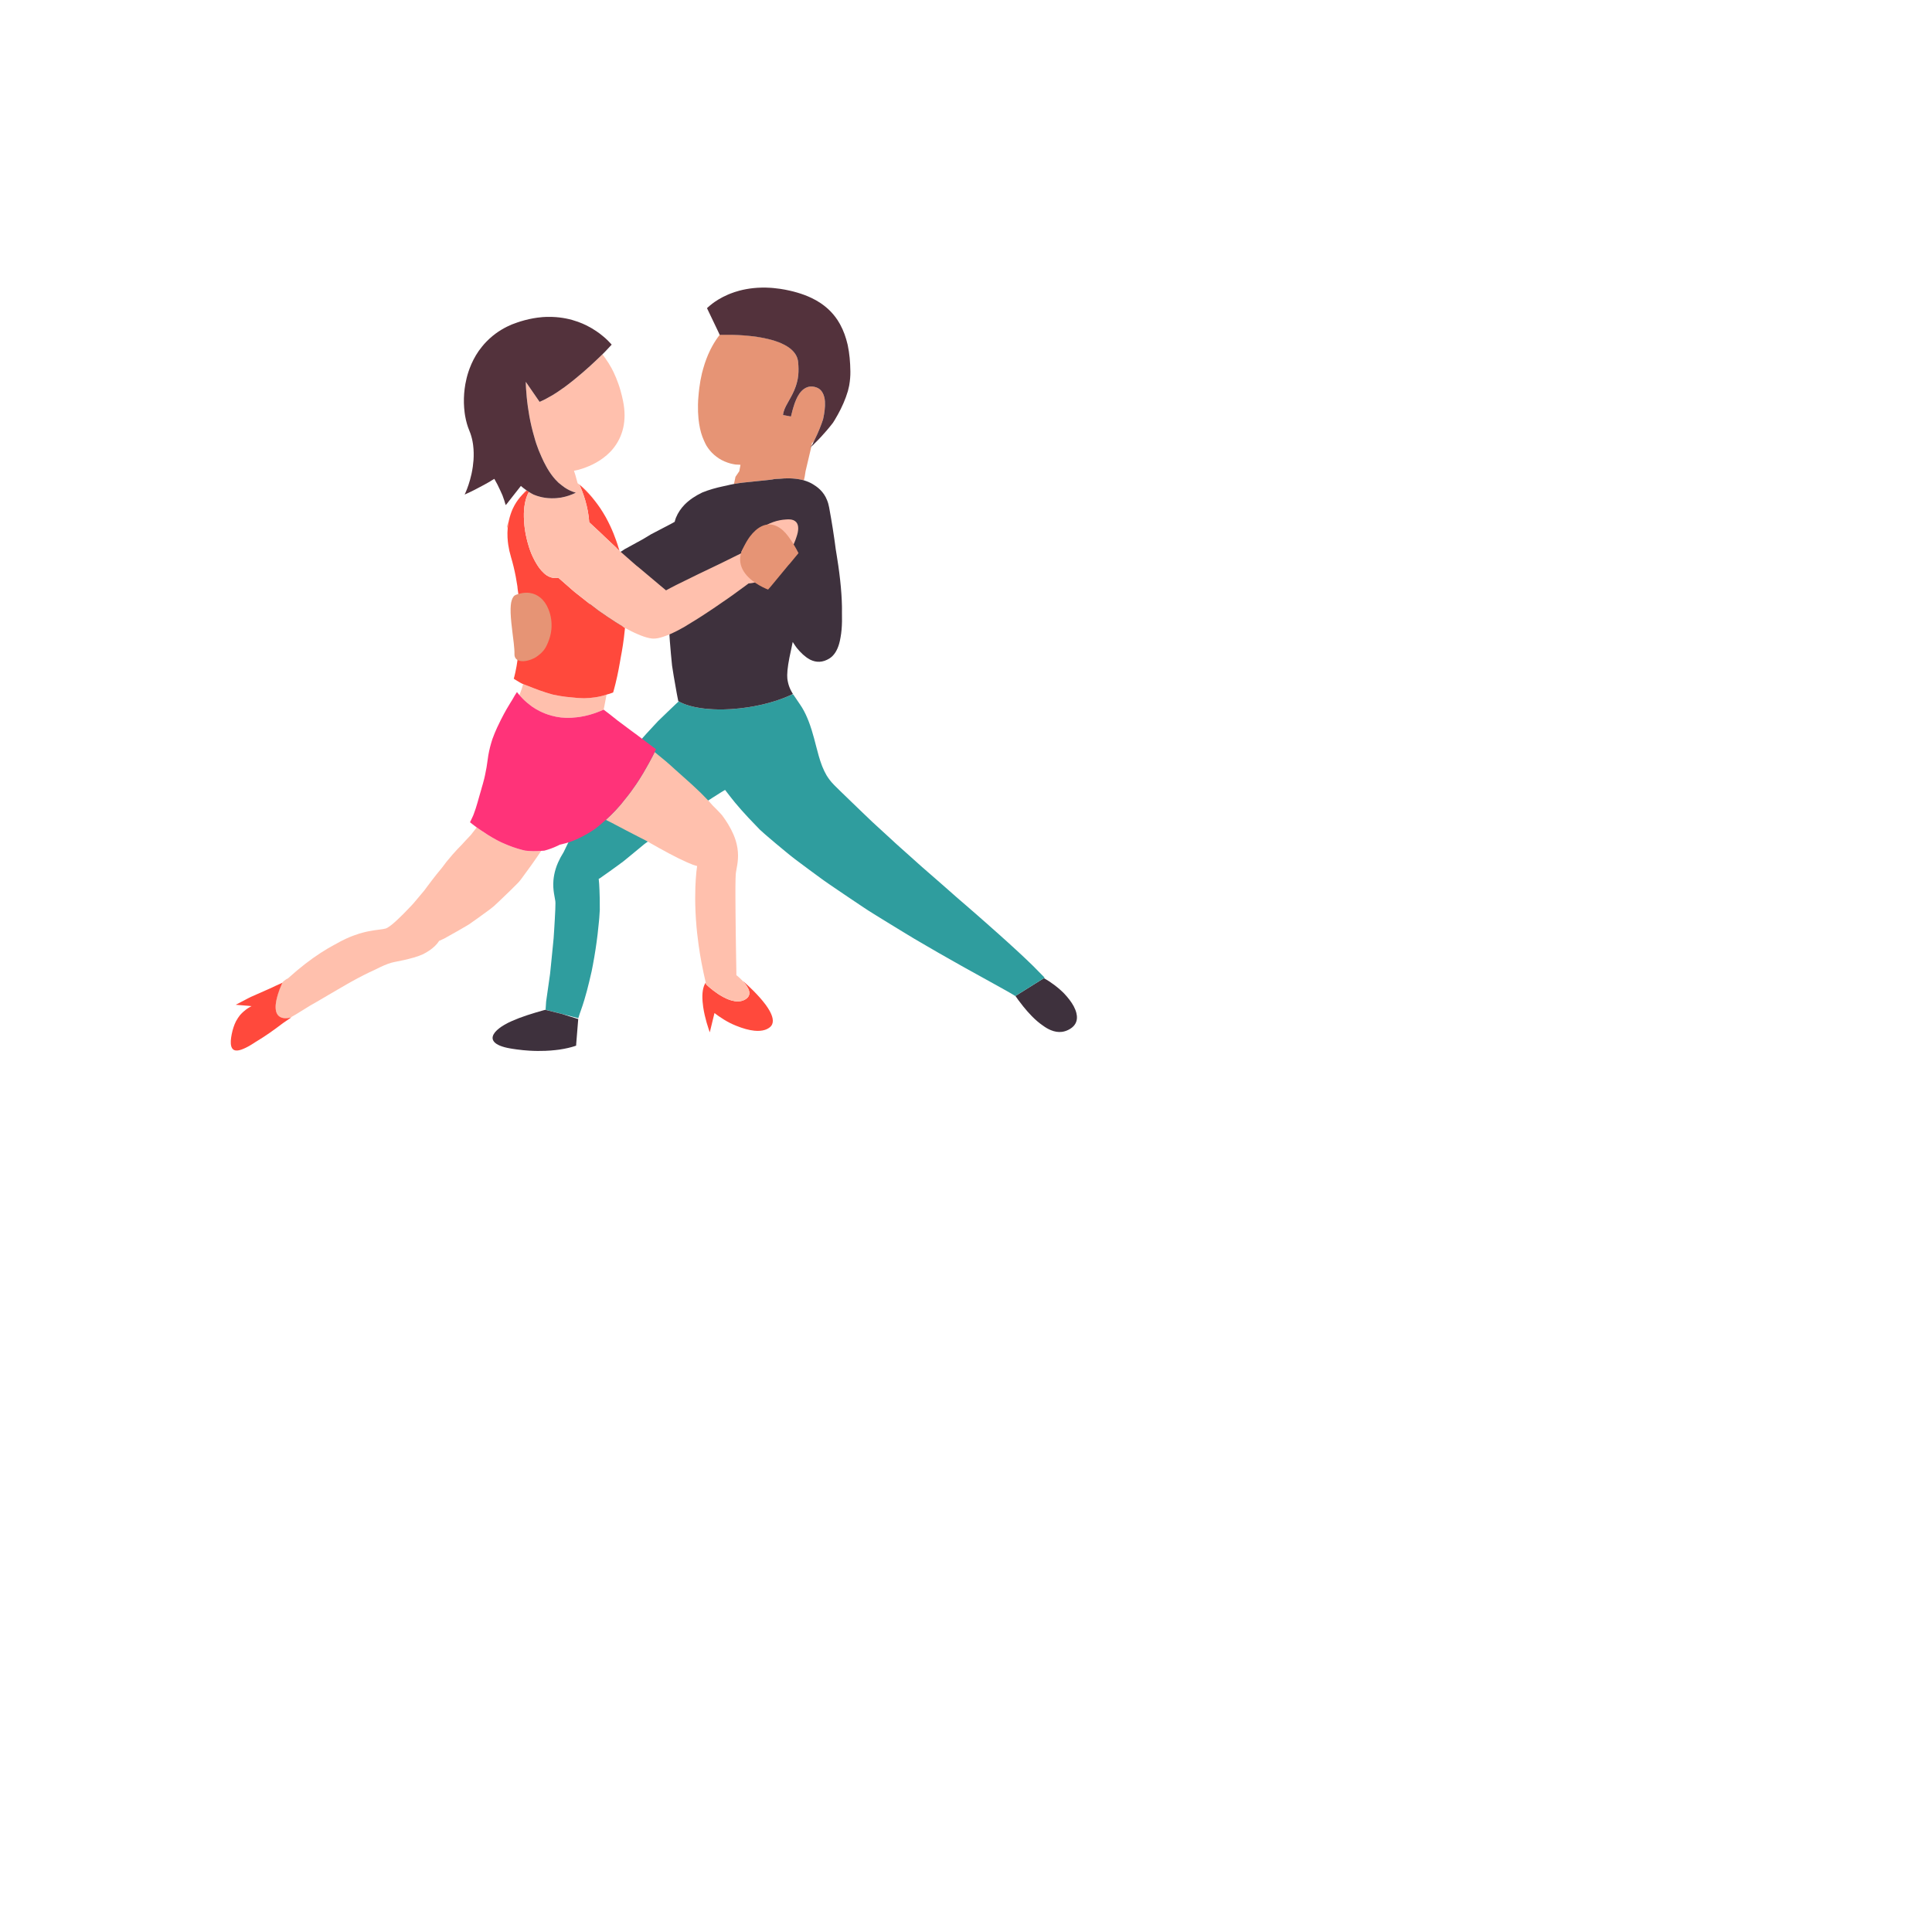 <?xml version="1.0" ?>
<svg xmlns="http://www.w3.org/2000/svg" version="1.1" width="384" height="384">
  <defs/>
  <g>
    <path d="M 207.49 194.418 L 205.901 195.411 L 205.504 195.659 L 204.664 196.184 L 203.89 196.668 L 201.824 197.959 C 202.015 198.233 202.212 198.509 202.415 198.786 C 202.721 199.201 203.04 199.618 203.37 200.028 C 203.919 200.711 204.498 201.375 205.099 201.985 C 205.788 202.683 206.506 203.31 207.242 203.812 C 207.767 204.2 208.302 204.519 208.843 204.744 C 209.584 205.053 210.337 205.188 211.089 205.088 C 211.627 205.015 212.166 204.823 212.701 204.493 C 213.208 204.181 213.556 203.81 213.772 203.397 C 214.093 202.784 214.122 202.078 213.935 201.33 C 213.826 200.896 213.645 200.448 213.406 199.995 C 212.946 199.146 212.279 198.283 211.509 197.471 C 211.459 197.418 211.409 197.366 211.358 197.313 C 211.004 196.968 210.631 196.633 210.248 196.314 C 210.017 196.125 209.784 195.941 209.548 195.764 C 208.861 195.247 208.159 194.789 207.49 194.418" stroke-width="2.0" fill="rgb(62, 49, 61)" opacity="1.0"/>
    <path d="M 153.841 95.234 C 154.045 95.2 154.458 95.183 154.918 95.168 C 155.571 95.095 156.181 95.065 156.78 95.073 C 157.646 95.085 158.475 95.174 159.256 95.341 C 159.432 95.38 159.606 95.423 159.777 95.472 L 159.956 94.662 L 160.031 94.173 L 160.113 93.651 L 160.479 92.099 L 161.272 88.74 C 161.045 88.929 160.914 89.033 160.914 89.033 L 161.311 88.574 L 161.34 88.451 L 161.361 88.096 C 161.467 88.001 161.574 87.906 161.678 87.81 C 161.703 87.789 161.728 87.767 161.753 87.746 C 162.132 86.988 162.75 85.681 163.28 84.233 C 163.39 83.933 163.495 83.628 163.595 83.32 C 163.862 82.115 164.031 80.874 163.961 79.805 C 163.952 79.665 163.939 79.527 163.921 79.392 C 163.915 79.352 163.91 79.313 163.903 79.273 C 163.895 79.229 163.887 79.185 163.877 79.141 C 163.665 78.105 163.171 77.31 162.243 76.994 C 162 76.911 161.768 76.86 161.548 76.837 C 160.853 76.764 160.263 76.962 159.766 77.324 C 159.437 77.564 159.147 77.876 158.894 78.229 C 158.648 78.584 158.436 78.98 158.255 79.387 C 158.029 79.892 157.851 80.414 157.712 80.893 C 157.583 81.3 157.483 81.677 157.41 81.985 C 157.271 82.47 157.206 82.785 157.206 82.785 L 156.369 82.623 L 155.63 82.478 C 155.729 81.628 156.086 80.89 156.533 80.113 C 156.582 80.022 156.632 79.931 156.684 79.838 C 157.176 78.952 157.751 77.995 158.172 76.755 C 158.32 76.321 158.448 75.852 158.548 75.339 C 158.595 75.084 158.634 74.818 158.664 74.54 C 158.731 73.777 158.73 72.924 158.637 71.959 C 158.549 71.055 158.144 70.299 157.516 69.667 C 157.087 69.237 156.554 68.864 155.949 68.541 C 155.203 68.143 154.347 67.822 153.438 67.563 C 153.237 67.506 153.033 67.451 152.827 67.4 C 152.506 67.32 152.181 67.246 151.853 67.18 C 151.792 67.167 151.73 67.155 151.668 67.143 C 151.432 67.096 151.194 67.054 150.957 67.014 C 150.841 66.994 150.726 66.976 150.611 66.958 C 149.657 66.809 148.707 66.709 147.82 66.641 C 147.492 66.616 147.173 66.595 146.865 66.579 C 146.34 66.55 145.849 66.533 145.405 66.523 C 143.995 66.492 143.06 66.535 143.055 66.535 C 142.906 66.727 142.761 66.923 142.619 67.123 C 142.123 67.82 141.673 68.567 141.271 69.357 C 141.23 69.437 141.19 69.517 141.151 69.598 C 140.609 70.707 140.158 71.899 139.8 73.155 C 139.785 73.207 139.771 73.258 139.756 73.31 C 139.673 73.597 139.595 73.887 139.521 74.18 C 139.295 75.123 139.119 76.098 138.994 77.099 C 138.91 77.768 138.846 78.411 138.801 79.026 C 138.786 79.196 138.772 79.364 138.761 79.53 C 138.746 79.83 138.735 80.123 138.729 80.41 C 138.708 81.432 138.744 82.374 138.832 83.24 C 138.867 83.588 138.911 83.924 138.963 84.248 C 139.161 85.537 139.489 86.64 139.927 87.583 C 139.936 87.605 139.946 87.626 139.956 87.647 C 140.093 87.972 140.243 88.278 140.406 88.565 C 140.844 89.284 141.355 89.887 141.927 90.389 C 142.078 90.521 142.232 90.646 142.391 90.764 C 143.048 91.276 143.788 91.659 144.59 91.938 C 144.604 91.943 144.619 91.948 144.634 91.954 C 144.977 92.077 145.335 92.171 145.705 92.241 C 145.857 92.271 146.01 92.3 146.165 92.325 C 146.427 92.354 146.702 92.368 146.986 92.369 C 147.049 92.375 147.113 92.38 147.176 92.385 L 146.942 93.657 L 146.185 94.765 L 145.882 96.191 C 147.048 95.98 148.222 95.848 149.333 95.754 C 149.73 95.707 150.118 95.666 150.494 95.628 C 151.459 95.531 152.342 95.456 153.08 95.36 C 153.228 95.342 153.37 95.322 153.506 95.302 C 153.623 95.28 153.735 95.257 153.841 95.234" stroke-width="2.0" fill="rgb(230, 148, 117)" opacity="1.0"/>
    <path d="M 157.164 137.157 C 157.209 137.248 157.256 137.338 157.305 137.428 C 157.256 137.339 157.209 137.248 157.164 137.157" stroke-width="2.0" fill="rgb(47, 157, 158)" opacity="1.0"/>
    <path d="M 156.797 136.268 C 156.826 136.358 156.858 136.447 156.891 136.535 C 156.858 136.447 156.827 136.358 156.797 136.268" stroke-width="2.0" fill="rgb(47, 157, 158)" opacity="1.0"/>
    <path d="M 157.602 137.937 C 157.602 137.937 157.606 137.943 157.607 137.944 C 157.561 137.871 157.516 137.797 157.473 137.724 C 157.514 137.794 157.558 137.866 157.602 137.937" stroke-width="2.0" fill="rgb(47, 157, 158)" opacity="1.0"/>
    <path d="M 207.64 194.325 C 206.9 193.555 206.113 192.759 205.288 191.942 C 204.941 191.605 204.588 191.264 204.229 190.921 C 204.055 190.754 203.88 190.587 203.703 190.419 C 203.255 189.997 202.798 189.57 202.333 189.14 C 201.683 188.538 201.017 187.929 200.338 187.314 C 199.66 186.699 198.968 186.078 198.265 185.453 C 198.135 185.338 198.004 185.222 197.873 185.106 C 197.482 184.757 197.088 184.408 196.691 184.057 C 196.506 183.892 196.32 183.727 196.133 183.561 C 195.416 182.926 194.69 182.288 193.959 181.649 C 193.228 181.01 192.491 180.371 191.752 179.732 C 191.439 179.462 191.126 179.193 190.812 178.923 C 190.536 178.683 190.259 178.443 189.983 178.203 C 189.835 178.073 189.687 177.942 189.539 177.811 C 189.265 177.569 188.991 177.328 188.718 177.087 C 188.262 176.685 187.806 176.284 187.351 175.884 C 186.623 175.246 185.897 174.612 185.176 173.984 C 185.033 173.86 184.891 173.736 184.749 173.613 C 184.275 173.2 183.804 172.789 183.335 172.382 C 183.235 172.293 183.135 172.204 183.035 172.115 C 182.861 171.96 182.686 171.805 182.512 171.65 C 181.994 171.184 181.481 170.723 180.972 170.268 C 180.294 169.66 179.624 169.063 178.967 168.478 C 178.921 168.437 178.875 168.396 178.83 168.356 C 178.56 168.113 178.293 167.872 178.028 167.633 C 177.701 167.332 177.378 167.033 177.058 166.739 C 176.439 166.169 175.834 165.613 175.245 165.073 C 174.811 164.675 174.386 164.286 173.971 163.906 C 173.772 163.723 173.575 163.542 173.381 163.362 C 172.893 162.895 172.42 162.443 171.964 162.007 C 171.78 161.831 171.598 161.658 171.419 161.487 C 170.629 160.725 169.896 160.019 169.23 159.377 C 168.414 158.59 167.698 157.898 167.101 157.317 C 166.687 156.913 166.33 156.563 166.037 156.272 C 165.909 156.143 165.794 156.026 165.691 155.921 C 165.136 155.351 164.674 154.74 164.281 154.096 C 163.971 153.562 163.706 153.007 163.472 152.433 C 163.426 152.321 163.381 152.207 163.338 152.094 C 162.892 150.917 162.563 149.671 162.233 148.391 C 161.962 147.337 161.689 146.261 161.351 145.182 C 161.241 144.824 161.124 144.465 160.998 144.107 C 160.976 144.047 160.955 143.986 160.933 143.926 C 160.787 143.514 160.627 143.102 160.45 142.693 C 160.071 141.775 159.6 140.868 158.992 139.986 C 158.906 139.861 158.822 139.741 158.74 139.624 C 158.607 139.433 158.559 139.364 158.512 139.297 C 158.417 139.16 158.347 139.06 158.279 138.961 C 158.184 138.823 158.121 138.73 158.059 138.639 C 157.968 138.503 157.908 138.414 157.85 138.326 C 157.766 138.197 157.709 138.109 157.655 138.023 C 157.625 137.975 157.441 138.046 157.107 138.189 C 156.846 138.298 156.493 138.45 156.052 138.625 C 155.244 138.944 154.139 139.335 152.776 139.713 C 152.439 139.805 152.085 139.896 151.716 139.984 C 151.511 140.034 151.301 140.082 151.086 140.13 C 150.338 140.295 149.534 140.447 148.676 140.579 C 147.656 140.735 146.561 140.86 145.398 140.938 C 145.307 140.943 145.215 140.949 145.124 140.954 C 144.692 140.977 144.277 140.993 143.876 141.001 C 143.111 141.018 142.402 141.008 141.746 140.977 C 141.363 140.959 140.998 140.933 140.65 140.902 C 140.093 140.854 139.581 140.791 139.112 140.718 C 137.578 140.48 136.499 140.132 135.804 139.845 C 135.573 139.749 135.384 139.66 135.235 139.583 C 135.076 139.499 134.964 139.429 134.895 139.384 C 134.836 139.345 134.807 139.324 134.807 139.324 C 134.775 139.164 134.716 138.87 134.637 138.465 C 134.762 139.109 134.837 139.47 134.837 139.47 C 134.837 139.47 134.777 139.521 134.66 139.624 C 134.577 139.699 134.466 139.802 134.327 139.931 C 134.306 139.951 134.284 139.971 134.262 139.992 C 133.893 140.342 133.346 140.863 132.632 141.55 C 132.104 142.057 131.486 142.654 130.781 143.339 C 130.541 143.597 130.29 143.867 130.029 144.148 C 129.553 144.661 129.042 145.212 128.5 145.801 C 128.474 145.83 128.448 145.859 128.422 145.888 C 127.955 146.412 127.463 146.965 126.947 147.548 C 126.851 147.666 126.754 147.785 126.657 147.906 C 126.045 148.662 125.4 149.461 124.723 150.303 C 124.624 150.427 124.524 150.551 124.423 150.677 C 124.035 151.163 123.636 151.663 123.227 152.176 C 123.029 152.445 122.827 152.718 122.624 152.994 C 122.605 153.02 122.586 153.046 122.566 153.072 C 121.871 154.029 121.149 155.028 120.4 156.067 C 120.363 156.118 120.327 156.168 120.29 156.219 C 119.659 157.093 119.01 157.996 118.342 158.927 C 118.232 159.073 118.121 159.22 118.01 159.368 C 117.935 159.468 117.86 159.567 117.786 159.667 C 116.883 160.947 116.094 162.151 115.407 163.283 C 115.347 163.382 115.288 163.48 115.229 163.578 C 115.045 163.853 114.868 164.123 114.698 164.389 C 114.218 165.155 113.791 165.885 113.413 166.581 C 113.073 167.206 112.772 167.804 112.506 168.376 C 112.333 168.717 112.173 169.049 112.025 169.371 C 112.017 169.385 112.008 169.399 111.999 169.413 C 111.547 170.134 111.192 170.807 110.916 171.437 C 110.726 171.869 110.574 172.281 110.453 172.673 C 110.199 173.502 110.062 174.252 110.002 174.931 C 109.91 175.966 109.995 176.839 110.112 177.582 C 110.144 177.789 110.179 177.986 110.214 178.173 C 110.276 178.515 110.337 178.828 110.378 179.114 C 110.39 179.25 110.398 179.381 110.399 179.506 C 110.407 180.041 110.357 181.206 110.271 182.726 C 110.241 183.27 110.206 183.86 110.167 184.482 C 110.152 184.732 110.135 184.988 110.118 185.248 C 110.093 185.643 110.066 186.049 110.038 186.462 C 109.987 187.002 109.933 187.554 109.878 188.113 C 109.782 189.099 109.681 190.106 109.581 191.099 C 109.551 191.403 109.52 191.705 109.49 192.005 C 109.437 192.527 109.384 193.042 109.332 193.545 C 109.31 193.701 109.289 193.855 109.267 194.008 C 109.005 195.871 108.766 197.542 108.593 198.748 C 108.577 198.859 108.561 198.966 108.547 199.069 C 108.502 199.734 108.469 200.227 108.452 200.49 C 108.445 200.631 108.441 200.706 108.441 200.706 L 108.699 200.772 L 111.197 201.399 L 111.744 201.541 L 113.53 202.006 L 114.943 202.366 C 115.042 202.069 115.136 201.772 115.226 201.476 C 115.284 201.318 115.34 201.16 115.395 201.002 C 115.67 200.238 115.918 199.479 116.145 198.727 C 116.507 197.531 116.814 196.353 117.09 195.202 C 117.155 194.931 117.218 194.661 117.28 194.393 C 117.39 193.938 117.495 193.488 117.595 193.043 C 117.678 192.636 117.757 192.233 117.832 191.834 C 118.039 190.74 118.219 189.679 118.375 188.657 C 118.531 187.636 118.664 186.654 118.776 185.718 C 118.889 184.781 118.981 183.891 119.056 183.052 C 119.077 182.828 119.096 182.609 119.113 182.393 C 119.153 181.854 119.187 181.339 119.214 180.849 C 119.22 180.035 119.214 179.288 119.202 178.617 C 119.178 177.36 119.13 176.367 119.088 175.689 C 119.087 175.668 119.085 175.647 119.084 175.627 C 119.056 175.27 119.03 175.011 119.015 174.858 C 118.997 174.752 118.987 174.697 118.987 174.697 C 119.103 174.63 119.223 174.561 119.345 174.489 C 119.485 174.388 119.629 174.284 119.776 174.176 C 120.645 173.574 121.639 172.863 122.72 172.073 C 123.09 171.803 123.47 171.524 123.858 171.236 C 124.198 170.961 124.545 170.679 124.897 170.39 C 125.627 169.794 126.382 169.171 127.151 168.533 C 127.358 168.361 127.567 168.187 127.777 168.013 C 127.876 167.932 127.975 167.85 128.075 167.769 C 128.184 167.687 128.294 167.606 128.403 167.524 C 128.782 167.259 129.163 166.992 129.544 166.724 C 130.361 166.15 131.181 165.571 131.995 164.994 C 132.416 164.695 132.835 164.397 133.251 164.1 C 133.63 163.84 134.006 163.58 134.377 163.324 C 134.566 163.194 134.753 163.064 134.939 162.935 C 135.528 162.545 136.105 162.161 136.665 161.787 C 137.08 161.51 137.486 161.238 137.882 160.974 C 138.182 160.781 138.476 160.591 138.762 160.407 C 139.386 160.005 139.974 159.625 140.517 159.273 C 140.541 159.257 140.565 159.242 140.589 159.226 C 140.928 159.005 141.25 158.795 141.551 158.597 C 142.17 158.207 142.692 157.875 143.093 157.621 C 143.149 157.586 143.202 157.552 143.252 157.52 C 143.411 157.424 143.55 157.34 143.667 157.269 C 143.958 157.097 144.116 157.003 144.116 157.003 C 144.239 157.168 144.37 157.338 144.508 157.512 C 144.712 157.788 144.933 158.074 145.17 158.37 C 145.454 158.741 145.763 159.127 146.095 159.527 C 146.868 160.46 147.765 161.471 148.765 162.544 C 149.471 163.302 150.229 164.092 151.031 164.907 C 151.388 165.231 151.753 165.558 152.125 165.89 C 152.125 165.89 152.125 165.89 152.125 165.89 C 152.771 166.447 153.439 167.016 154.127 167.593 C 154.814 168.171 155.521 168.757 156.245 169.351 C 156.512 169.571 156.781 169.791 157.053 170.012 C 157.361 170.254 157.673 170.497 157.986 170.741 C 158.155 170.869 158.325 170.997 158.495 171.125 C 159.275 171.711 160.068 172.302 160.873 172.897 C 161.614 173.445 162.365 173.996 163.123 174.549 C 163.188 174.596 163.253 174.643 163.318 174.69 C 163.502 174.823 163.685 174.955 163.869 175.087 C 164.197 175.316 164.526 175.545 164.857 175.774 C 165.191 176.003 165.525 176.231 165.861 176.46 C 166.721 177.046 167.586 177.633 168.454 178.218 C 169.322 178.803 170.193 179.387 171.063 179.968 C 171.315 180.136 171.567 180.304 171.819 180.472 C 172.099 180.656 172.378 180.84 172.658 181.023 C 173.006 181.241 173.354 181.459 173.702 181.676 C 173.851 181.769 173.999 181.861 174.148 181.954 C 174.891 182.413 175.631 182.869 176.367 183.321 C 177.25 183.863 178.127 184.399 178.995 184.928 C 179.479 185.223 179.96 185.516 180.438 185.806 C 180.816 186.035 181.193 186.263 181.567 186.489 C 181.643 186.534 181.718 186.58 181.794 186.625 C 182.574 187.081 183.343 187.529 184.099 187.968 C 184.751 188.347 185.394 188.719 186.025 189.085 C 186.197 189.185 186.367 189.284 186.537 189.383 C 186.553 189.392 186.569 189.401 186.585 189.41 C 187.369 189.856 188.134 190.291 188.878 190.713 C 189.559 191.099 190.223 191.474 190.866 191.838 C 190.94 191.879 191.014 191.921 191.088 191.962 C 191.365 192.118 191.638 192.271 191.907 192.421 C 193.032 193.045 194.087 193.628 195.059 194.166 C 196.266 194.834 197.346 195.431 198.274 195.946 C 198.916 196.303 199.486 196.62 199.974 196.894 C 200.191 197.017 200.391 197.132 200.575 197.237 C 200.815 197.375 201.027 197.498 201.208 197.605 C 201.474 197.764 201.674 197.888 201.803 197.973 L 203.892 196.667 L 204.654 196.191 L 205.504 195.659 L 205.901 195.411 L 207.49 194.419 L 207.64 194.325" stroke-width="2.0" fill="rgb(47, 157, 158)" opacity="1.0"/>
    <path d="M 145.123 140.953 C 145.215 140.948 145.307 140.943 145.399 140.937 C 146.561 140.859 147.656 140.734 148.676 140.578 C 149.533 140.447 150.338 140.294 151.085 140.129 C 151.3 140.082 151.51 140.033 151.716 139.984 C 152.085 139.895 152.439 139.804 152.777 139.712 C 154.14 139.335 155.244 138.943 156.051 138.624 C 156.496 138.449 156.85 138.295 157.107 138.179 C 157.432 138.028 157.602 137.938 157.602 137.937 C 157.558 137.866 157.515 137.794 157.473 137.724 C 157.408 137.612 157.356 137.521 157.306 137.43 C 157.256 137.339 157.209 137.248 157.164 137.157 C 157.137 137.103 157.113 137.054 157.091 137.008 C 157.069 136.961 157.049 136.916 157.03 136.872 C 156.977 136.751 156.941 136.664 156.907 136.576 C 156.858 136.447 156.826 136.358 156.797 136.268 C 156.754 136.135 156.726 136.042 156.7 135.948 C 156.664 135.812 156.64 135.714 156.618 135.613 C 156.615 135.596 156.611 135.579 156.608 135.563 C 156.582 135.449 156.563 135.355 156.546 135.259 C 156.543 135.237 156.539 135.215 156.535 135.194 C 156.519 135.089 156.506 134.991 156.494 134.891 C 156.492 134.874 156.49 134.857 156.488 134.84 C 156.473 134.632 156.464 134.414 156.463 134.182 C 156.472 133.572 156.539 132.873 156.667 132.043 C 156.794 131.226 156.98 130.282 157.23 129.171 C 157.258 129.038 157.286 128.903 157.316 128.765 C 157.39 128.393 157.471 128.004 157.557 127.596 C 157.704 127.831 157.856 128.061 158.013 128.285 C 158.129 128.454 158.248 128.619 158.37 128.78 C 159.135 129.725 159.98 130.53 160.891 131.04 C 160.942 131.069 160.993 131.096 161.044 131.123 C 162.224 131.699 163.52 131.729 164.903 130.845 C 164.924 130.831 164.946 130.816 164.968 130.801 C 165.829 130.214 166.413 129.233 166.779 127.974 C 166.897 127.567 166.992 127.131 167.067 126.67 C 167.246 125.708 167.335 124.636 167.353 123.49 C 167.358 123.132 167.357 122.767 167.349 122.396 C 167.349 122.201 167.348 122.003 167.345 121.804 C 167.35 121.494 167.351 121.18 167.348 120.863 C 167.346 120.709 167.344 120.554 167.341 120.399 C 167.325 119.643 167.289 118.872 167.237 118.094 C 167.174 117.154 167.087 116.203 166.982 115.254 C 166.877 114.306 166.755 113.361 166.621 112.434 C 166.534 111.832 166.442 111.238 166.348 110.655 C 166.299 110.339 166.249 110.026 166.199 109.717 C 166.169 109.529 166.138 109.342 166.107 109.157 C 166.055 108.752 166.002 108.355 165.948 107.966 C 165.914 107.715 165.88 107.468 165.845 107.224 C 165.624 105.656 165.397 104.266 165.208 103.166 C 165.02 102.067 164.868 101.258 164.797 100.85 C 164.752 100.591 164.693 100.342 164.622 100.1 C 164.551 99.848 164.465 99.605 164.367 99.372 C 164.054 98.579 163.587 97.898 163.002 97.325 C 162.751 97.079 162.478 96.853 162.187 96.647 C 161.997 96.507 161.799 96.377 161.593 96.257 C 161.05 95.921 160.438 95.661 159.776 95.472 C 159.606 95.424 159.432 95.38 159.255 95.341 C 158.476 95.174 157.651 95.085 156.805 95.073 C 156.181 95.065 155.571 95.095 154.959 95.164 C 154.458 95.183 154.045 95.2 153.841 95.234 C 153.735 95.258 153.623 95.28 153.506 95.302 C 153.37 95.323 153.228 95.342 153.08 95.361 C 152.342 95.456 151.459 95.531 150.493 95.629 C 150.118 95.666 149.73 95.708 149.333 95.755 C 148.222 95.849 147.048 95.98 145.881 96.192 C 145.858 96.196 145.836 96.2 145.813 96.204 C 145.359 96.289 144.907 96.386 144.461 96.499 C 144.215 96.547 143.971 96.598 143.729 96.654 C 142.357 96.943 140.946 97.337 139.61 97.876 C 139.567 97.897 139.523 97.918 139.479 97.939 C 138.238 98.537 137.081 99.292 136.126 100.245 C 136.106 100.266 136.085 100.286 136.065 100.306 C 135.351 101.043 134.76 101.899 134.35 102.895 C 134.253 103.158 134.168 103.432 134.097 103.715 L 133.543 104.027 L 130.286 105.73 L 129.401 106.192 L 127.809 107.154 L 126.705 107.758 L 124.15 109.158 L 123.285 109.724 L 122.874 109.992 L 122.093 110.553 L 120.068 112.087 L 116.872 114.508 L 116.888 114.741 L 117.23 119.5 L 117.458 122.69 L 117.538 123.798 L 117.596 124.465 L 118.235 124.45 L 120.881 124.469 L 121.399 124.476 L 125.2 124.53 L 125.579 124.535 L 125.733 124.536 L 125.813 124.536 L 129.066 124.635 L 130.465 124.678 L 131.428 124.696 L 132.962 124.765 C 133.012 125.67 133.072 126.561 133.137 127.428 C 133.203 128.296 133.275 129.139 133.35 129.951 C 133.388 130.363 133.428 130.767 133.467 131.161 C 133.504 131.55 133.541 131.929 133.578 132.299 C 133.69 133.032 133.8 133.725 133.906 134.37 C 134.121 135.673 134.32 136.781 134.478 137.628 C 134.505 137.772 134.523 137.869 134.54 137.962 C 134.571 138.124 134.583 138.186 134.595 138.247 C 134.627 138.415 134.631 138.439 134.636 138.465 C 134.715 138.87 134.774 139.163 134.806 139.323 C 134.806 139.323 134.835 139.345 134.895 139.384 C 134.965 139.429 135.077 139.499 135.235 139.583 C 135.384 139.66 135.573 139.748 135.803 139.844 C 136.499 140.132 137.578 140.479 139.111 140.718 C 139.581 140.791 140.093 140.853 140.651 140.901 C 140.998 140.933 141.363 140.958 141.746 140.976 C 142.402 141.008 143.111 141.018 143.876 141.001 C 144.276 140.992 144.692 140.976 145.123 140.953" stroke-width="2.0" fill="rgb(62, 49, 61)" opacity="1.0"/>
    <path d="M 157.602 137.937 C 157.613 137.955 157.624 137.972 157.634 137.989 C 157.709 138.109 157.765 138.196 157.823 138.285 C 157.908 138.413 157.968 138.503 158.029 138.594 C 158.121 138.73 158.184 138.823 158.249 138.917 C 158.347 139.059 158.417 139.16 158.488 139.262 C 158.559 139.364 158.607 139.433 158.656 139.502 C 158.822 139.74 158.906 139.861 158.991 139.985 C 158.998 139.995 157.655 138.015 157.607 137.943 L 157.602 137.937" stroke-width="2.0" fill="rgb(62, 49, 61)" opacity="1.0"/>
    <path d="M 108.42 200.721 L 108.359 200.706 C 107.682 200.889 107.036 201.077 106.421 201.267 C 105.833 201.439 105.273 201.615 104.742 201.792 C 103.632 202.161 102.645 202.539 101.788 202.918 C 101.491 203.049 101.209 203.181 100.943 203.312 C 100.451 203.567 100.016 203.822 99.639 204.075 C 99.1 204.447 98.684 204.812 98.395 205.165 C 98.374 205.191 98.354 205.217 98.334 205.242 C 97.94 205.754 97.817 206.238 97.974 206.672 C 98.028 206.821 98.115 206.964 98.236 207.101 C 98.726 207.655 99.768 208.1 101.391 208.38 C 101.585 208.413 101.778 208.445 101.969 208.475 C 102.235 208.516 102.498 208.554 102.757 208.588 C 103.603 208.703 104.413 208.78 105.185 208.827 C 106.348 208.899 107.425 208.902 108.402 208.862 C 109.099 208.834 109.745 208.783 110.337 208.718 C 110.627 208.688 110.904 208.655 111.167 208.619 C 111.851 208.517 112.44 208.4 112.925 208.287 C 113.951 208.048 114.51 207.831 114.51 207.831 L 114.528 207.468 L 114.713 205.187 L 114.928 202.543 L 113.357 202.061 L 111.733 201.548 L 111.193 201.409 L 108.721 200.796 L 108.42 200.721" stroke-width="2.0" fill="rgb(62, 49, 61)" opacity="1.0"/>
    <path d="M 158.637 71.973 C 158.729 72.932 158.73 73.781 158.665 74.54 C 158.635 74.817 158.596 75.083 158.55 75.337 C 158.45 75.856 158.32 76.329 158.171 76.768 C 157.75 78.006 157.175 78.962 156.683 79.847 C 156.633 79.937 156.584 80.027 156.536 80.115 C 156.088 80.894 155.729 81.632 155.629 82.485 L 156.361 82.627 L 157.205 82.789 C 157.205 82.789 157.271 82.472 157.411 81.985 C 157.484 81.676 157.584 81.3 157.713 80.893 C 157.852 80.415 158.03 79.895 158.255 79.39 C 158.436 78.984 158.648 78.588 158.894 78.233 C 159.147 77.88 159.436 77.567 159.766 77.327 C 160.264 76.964 160.854 76.766 161.551 76.84 C 161.77 76.863 162.001 76.914 162.243 76.996 C 163.17 77.312 163.665 78.107 163.877 79.143 C 163.886 79.186 163.895 79.229 163.903 79.273 C 163.909 79.312 163.915 79.352 163.92 79.391 C 163.938 79.527 163.952 79.666 163.961 79.807 C 164.031 80.875 163.862 82.116 163.595 83.32 C 163.496 83.628 163.39 83.934 163.28 84.234 C 162.75 85.683 162.132 86.99 161.753 87.747 C 161.735 87.784 161.717 87.819 161.7 87.853 C 161.532 88.223 161.427 88.438 161.427 88.438 L 161.418 88.451 L 160.914 89.034 C 160.914 89.034 161.045 88.93 161.272 88.74 C 161.368 88.659 161.483 88.563 161.614 88.45 C 161.692 88.369 161.777 88.28 161.867 88.184 C 162.236 87.823 162.696 87.358 163.21 86.803 C 163.917 86.041 164.726 85.111 165.539 84.055 C 165.639 83.901 165.738 83.744 165.837 83.585 C 165.872 83.528 165.907 83.471 165.942 83.414 C 166.756 82.065 167.535 80.548 168.124 78.938 C 168.27 78.539 168.405 78.135 168.525 77.726 C 168.614 77.394 168.694 77.06 168.763 76.722 C 168.78 76.633 168.796 76.544 168.811 76.455 C 168.953 75.605 169.029 74.742 169.02 73.875 C 169.009 72.911 168.962 71.997 168.877 71.132 C 168.792 70.266 168.669 69.449 168.508 68.677 C 168.494 68.609 168.48 68.541 168.465 68.474 C 168.125 67.011 167.647 65.714 167.028 64.569 C 166.979 64.477 166.928 64.386 166.877 64.296 C 166.747 64.064 166.61 63.838 166.468 63.619 C 165.936 62.815 165.324 62.095 164.63 61.453 C 164.358 61.202 164.074 60.963 163.778 60.735 C 163.547 60.556 163.308 60.384 163.062 60.22 C 162.512 59.855 161.924 59.524 161.298 59.225 C 160.841 59.007 160.363 58.805 159.865 58.619 C 158.977 58.289 158.025 58.01 157.008 57.777 C 156.346 57.625 155.704 57.504 155.081 57.411 C 154.609 57.34 154.149 57.286 153.7 57.246 C 153.513 57.229 153.329 57.215 153.147 57.203 C 151.947 57.127 150.832 57.155 149.801 57.259 C 148.771 57.363 147.825 57.543 146.964 57.77 C 146.959 57.772 146.953 57.773 146.948 57.775 C 146.307 57.947 145.713 58.145 145.168 58.358 C 144.99 58.428 144.818 58.499 144.65 58.572 C 143.281 59.165 142.252 59.836 141.565 60.359 C 141.396 60.487 141.248 60.607 141.12 60.715 C 140.722 61.042 140.523 61.254 140.523 61.254 L 141.792 63.909 L 142.366 65.108 L 142.819 66.057 L 143.054 66.563 C 143.059 66.563 143.994 66.52 145.403 66.55 C 145.847 66.559 146.338 66.576 146.862 66.603 C 147.171 66.62 147.491 66.64 147.819 66.665 C 148.707 66.732 149.656 66.832 150.61 66.979 C 150.753 67.001 150.897 67.025 151.04 67.049 C 151.251 67.085 151.463 67.123 151.673 67.164 C 151.728 67.175 151.783 67.186 151.837 67.197 C 152.135 67.257 152.43 67.322 152.722 67.394 C 152.963 67.452 153.202 67.515 153.437 67.582 C 154.346 67.84 155.203 68.161 155.948 68.557 C 156.55 68.878 157.08 69.248 157.507 69.675 C 158.14 70.307 158.549 71.065 158.637 71.973" stroke-width="2.0" fill="rgb(83, 50, 60)" opacity="1.0"/>
    <path d="M 147.786 195.098 C 147.786 195.098 147.752 195.08 147.695 195.053 C 148.767 196.218 149.799 197.914 147.832 198.794 C 147.097 199.123 146.261 199.092 145.421 198.861 C 145.106 198.774 144.79 198.658 144.478 198.523 C 143.962 198.299 143.458 198.02 142.99 197.725 C 142.877 197.653 142.765 197.581 142.657 197.508 C 141.327 196.618 140.359 195.67 140.359 195.67 C 140.327 195.539 140.298 195.411 140.268 195.28 C 139.668 196.178 139.534 197.502 139.632 198.892 C 139.636 198.965 139.641 199.039 139.647 199.112 C 139.674 199.456 139.714 199.803 139.764 200.148 C 139.928 201.27 140.196 202.366 140.448 203.247 C 140.777 204.398 141.076 205.183 141.076 205.183 L 141.846 202.014 L 142.008 201.352 C 142.008 201.352 142.316 201.597 142.812 201.944 C 143.387 202.346 144.217 202.885 145.113 203.337 C 145.305 203.433 145.5 203.526 145.696 203.612 C 145.912 203.708 146.127 203.798 146.34 203.885 C 147.643 204.412 148.868 204.757 149.947 204.863 C 150.721 204.938 151.419 204.891 152.018 204.701 C 152.39 204.582 152.724 204.409 153.013 204.175 C 153.88 203.473 153.712 202.336 153.068 201.101 C 153.019 201.008 152.968 200.915 152.915 200.821 C 152.816 200.647 152.709 200.472 152.594 200.297 C 152.464 200.097 152.325 199.897 152.179 199.698 C 151.45 198.712 150.559 197.743 149.77 196.951 C 148.68 195.856 147.786 195.098 147.786 195.098" stroke-width="2.0" fill="rgb(255, 73, 60)" opacity="1.0"/>
    <path d="M 104.701 97.49 C 104.671 97.468 104.64 97.448 104.61 97.427 C 104.594 97.416 104.578 97.406 104.562 97.395 C 104.476 97.49 104.391 97.587 104.307 97.688 C 104.12 97.908 103.936 98.141 103.755 98.386 C 104.079 98.04 104.4 97.743 104.701 97.49" stroke-width="2.0" fill="rgb(255, 192, 173)" opacity="1.0"/>
    <path d="M 119.979 141.051 C 119.979 141.051 120.164 140.211 120.424 138.771 C 120.465 138.549 120.508 138.313 120.552 138.065 C 119.818 138.308 119.065 138.482 118.303 138.598 C 117.584 138.708 116.857 138.766 116.131 138.78 C 116.088 138.78 116.044 138.78 116.001 138.779 C 115.211 138.768 114.423 138.709 113.646 138.613 C 113.645 138.613 113.644 138.613 113.644 138.613 C 112.868 138.555 112.103 138.459 111.361 138.336 C 110.845 138.251 110.34 138.153 109.849 138.046 C 108.897 137.784 107.994 137.491 107.166 137.193 C 106.778 137.054 106.406 136.913 106.053 136.774 C 105.489 136.567 104.972 136.363 104.514 136.172 C 104.326 136.1 104.147 136.031 103.978 135.964 C 103.815 136.601 103.62 137.181 103.401 137.716 C 103.348 137.866 103.294 138.012 103.237 138.155 C 103.572 138.546 104.077 139.083 104.744 139.651 C 104.762 139.666 104.779 139.681 104.797 139.696 C 104.962 139.833 105.136 139.971 105.319 140.11 C 105.467 140.229 105.62 140.347 105.78 140.465 C 106.21 140.758 106.687 141.046 107.209 141.312 C 107.92 141.674 108.715 141.996 109.594 142.234 C 109.913 142.324 110.242 142.402 110.582 142.467 C 111.794 142.7 113.146 142.764 114.633 142.566 C 114.697 142.559 114.761 142.55 114.825 142.542 C 114.841 142.54 114.856 142.538 114.872 142.536 C 114.908 142.532 114.945 142.529 114.982 142.526 C 115.063 142.516 115.145 142.505 115.227 142.494 C 115.886 142.393 116.573 142.243 117.287 142.039 C 118.145 141.794 119.043 141.468 119.979 141.051" stroke-width="2.0" fill="rgb(255, 192, 173)" opacity="1.0"/>
    <path d="M 82.154 179.58 C 82.154 179.58 81.293 180.527 80.219 181.606 C 79.47 182.359 78.617 183.175 77.88 183.779 C 77.556 184.033 77.254 184.248 76.993 184.402 C 76.905 184.454 76.806 184.499 76.696 184.54 C 76.359 184.641 75.923 184.699 75.383 184.768 C 74.781 184.844 74.051 184.934 73.19 185.112 C 73.016 185.147 72.838 185.186 72.654 185.228 C 72.244 185.324 71.807 185.44 71.344 185.583 C 70.57 185.823 69.722 186.138 68.797 186.563 C 68.114 186.877 67.389 187.25 66.622 187.695 C 66.559 187.728 66.495 187.761 66.431 187.795 C 65.61 188.231 64.742 188.741 63.826 189.337 C 63.781 189.366 63.737 189.395 63.692 189.423 C 62.723 190.051 61.7 190.775 60.624 191.61 C 59.594 192.41 58.514 193.312 57.383 194.329 C 57.332 194.375 57.281 194.421 57.23 194.467 C 57.23 194.467 56.694 194.634 56.014 195.384 C 55.83 195.819 55.668 196.227 55.528 196.611 C 55.069 197.906 54.845 198.92 54.788 199.71 C 54.786 199.74 54.784 199.771 54.783 199.801 C 54.726 200.774 54.932 201.396 55.266 201.783 C 55.754 202.351 56.514 202.417 57.093 202.365 C 57.331 202.344 57.539 202.304 57.685 202.269 C 58.457 201.847 59.26 201.348 60.021 200.872 C 60.585 200.518 61.125 200.176 61.61 199.887 C 61.779 199.788 61.942 199.695 62.096 199.61 C 62.285 199.506 62.496 199.386 62.726 199.253 C 63.445 198.842 64.355 198.301 65.382 197.696 C 66.061 197.296 66.79 196.868 67.55 196.43 C 67.692 196.348 67.836 196.266 67.98 196.183 C 68.349 195.966 68.724 195.747 69.102 195.529 C 69.363 195.382 69.626 195.235 69.889 195.09 C 70.688 194.648 71.496 194.216 72.29 193.811 C 73.062 193.419 73.822 193.052 74.551 192.729 C 74.572 192.718 74.593 192.708 74.614 192.697 C 74.939 192.53 75.257 192.372 75.568 192.227 C 76.63 191.722 77.594 191.357 78.384 191.21 C 79.744 190.957 81.041 190.669 82.224 190.324 C 82.538 190.232 82.843 190.136 83.14 190.036 C 83.457 189.919 83.764 189.796 84.058 189.667 C 84.498 189.443 84.91 189.205 85.289 188.952 C 86.137 188.385 86.822 187.741 87.293 186.998 C 87.293 186.998 87.519 186.898 87.935 186.708 C 88.039 186.661 88.154 186.607 88.281 186.548 C 88.295 186.541 88.309 186.533 88.323 186.525 C 88.96 186.177 89.877 185.668 91 185.024 C 91.574 184.695 92.202 184.33 92.874 183.934 C 92.996 183.859 93.119 183.783 93.244 183.706 C 93.75 183.353 94.28 182.98 94.83 182.589 C 95.525 182.093 96.252 181.567 97.001 181.015 C 97.139 180.913 97.279 180.81 97.419 180.706 C 97.666 180.509 97.916 180.308 98.168 180.104 C 98.512 179.785 98.86 179.46 99.211 179.13 C 99.942 178.441 100.686 177.727 101.433 176.994 C 101.88 176.556 102.329 176.11 102.777 175.658 C 102.887 175.543 102.997 175.428 103.107 175.312 C 103.238 175.155 103.369 174.998 103.5 174.84 C 103.543 174.782 103.586 174.724 103.63 174.667 C 104.306 173.762 104.977 172.842 105.636 171.915 C 106.295 170.988 106.942 170.053 107.568 169.116 C 106.482 169.213 105.416 169.186 104.388 169.068 C 104.151 169.015 103.917 168.959 103.684 168.898 C 102.435 168.572 101.247 168.134 100.152 167.647 C 100.124 167.635 100.096 167.623 100.068 167.611 C 99.93 167.552 99.793 167.492 99.658 167.432 C 99.356 167.286 99.062 167.138 98.777 166.989 C 98.137 166.644 97.54 166.294 96.993 165.954 C 96.466 165.627 95.985 165.308 95.558 165.012 C 95.264 164.815 94.995 164.629 94.756 164.458 C 94.353 164.983 93.962 165.476 93.575 165.964 C 93.223 166.335 92.873 166.703 92.519 167.084 C 92.279 167.342 92.038 167.607 91.792 167.882 C 91.217 168.457 90.621 169.084 89.978 169.816 C 89.578 170.271 89.16 170.767 88.718 171.315 C 88.448 171.664 88.168 172.034 87.879 172.428 C 87.524 172.85 87.154 173.301 86.767 173.788 C 86.204 174.495 85.605 175.275 84.962 176.143 C 84.881 176.25 84.8 176.359 84.719 176.47 C 84.609 176.617 84.499 176.767 84.387 176.92 C 84.05 177.317 83.702 177.732 83.343 178.168 C 82.96 178.616 82.564 179.086 82.154 179.58" stroke-width="2.0" fill="rgb(255, 192, 173)" opacity="1.0"/>
    <path d="M 115.142 96.29 C 115.375 96.493 115.603 96.699 115.826 96.908 C 116.749 97.782 117.578 98.703 118.325 99.662 C 117.523 98.533 116.677 97.584 115.803 96.822 C 115.584 96.633 115.364 96.456 115.142 96.29" stroke-width="2.0" fill="rgb(255, 192, 173)" opacity="1.0"/>
    <path d="M 100.732 104.608 C 100.732 104.608 100.798 104.72 100.91 104.977 C 100.959 104.448 101.036 103.941 101.143 103.461 C 101.003 103.833 100.865 104.213 100.732 104.608" stroke-width="2.0" fill="rgb(255, 192, 173)" opacity="1.0"/>
    <path d="M 147.832 198.794 C 149.799 197.914 148.768 196.218 147.695 195.053 C 147.324 194.649 146.948 194.309 146.69 194.089 C 146.49 193.918 146.361 193.819 146.361 193.819 C 146.361 193.819 146.36 193.652 146.36 193.349 C 146.356 193.126 146.352 192.829 146.347 192.469 C 146.34 192.065 146.331 191.583 146.322 191.039 C 146.308 190.196 146.292 189.207 146.275 188.133 C 146.262 187.288 146.249 186.392 146.237 185.474 C 146.234 185.227 146.231 184.978 146.229 184.729 C 146.228 184.632 146.226 184.534 146.225 184.437 C 146.212 183.361 146.2 182.273 146.191 181.221 C 146.181 180.074 146.174 178.97 146.171 177.973 C 146.17 177.524 146.17 177.096 146.171 176.696 C 146.172 176.564 146.172 176.434 146.173 176.308 C 146.175 176.185 146.176 176.066 146.177 175.95 C 146.187 174.945 146.206 174.181 146.235 173.782 C 146.273 173.272 146.418 172.658 146.534 171.92 C 146.65 171.182 146.738 170.321 146.661 169.319 C 146.623 168.821 146.544 168.287 146.407 167.717 C 146.352 167.485 146.286 167.247 146.21 167.003 C 146.094 166.641 145.955 166.266 145.789 165.877 C 145.512 165.226 145.16 164.536 144.716 163.805 C 144.374 163.242 143.978 162.654 143.519 162.041 C 143.365 161.867 143.206 161.69 143.041 161.512 C 142.631 161.07 142.185 160.616 141.698 160.148 C 141.462 159.875 141.214 159.598 140.955 159.317 C 140.86 159.213 140.763 159.109 140.666 159.005 C 139.817 158.098 138.85 157.144 137.747 156.141 C 137.559 155.969 137.372 155.799 137.186 155.63 C 136.444 154.965 135.723 154.32 135.022 153.695 C 134.733 153.438 134.447 153.184 134.166 152.933 C 133.875 152.669 133.589 152.408 133.306 152.151 C 133.03 151.909 132.758 151.67 132.489 151.435 C 132.461 151.41 132.432 151.385 132.403 151.359 C 131.61 150.703 130.848 150.077 130.12 149.48 C 129.93 149.875 129.636 150.459 129.242 151.173 C 129.157 151.332 129.068 151.498 128.974 151.67 C 128.819 151.954 128.65 152.254 128.468 152.568 C 128.047 153.327 127.555 154.161 126.992 155.035 C 126.803 155.329 126.605 155.628 126.4 155.93 C 125.727 156.926 124.969 157.956 124.127 158.971 C 124.125 158.973 124.123 158.975 124.121 158.977 C 123.896 159.271 123.665 159.565 123.428 159.856 C 123.093 160.247 122.748 160.635 122.391 161.017 C 121.768 161.685 121.11 162.334 120.419 162.952 C 120.918 163.206 121.432 163.468 121.958 163.733 C 122.121 163.82 122.285 163.907 122.45 163.995 C 123.14 164.361 123.847 164.733 124.563 165.107 C 125.278 165.48 126.002 165.854 126.724 166.223 C 126.985 166.356 127.246 166.489 127.507 166.621 C 127.831 166.79 128.155 166.957 128.477 167.123 C 128.619 167.205 128.761 167.287 128.903 167.369 C 129.092 167.478 129.28 167.585 129.467 167.692 C 129.986 167.988 130.498 168.276 130.999 168.554 C 131.678 168.931 132.336 169.29 132.965 169.624 C 134.224 170.293 135.365 170.864 136.314 171.286 C 136.532 171.383 136.74 171.473 136.937 171.553 C 137.495 171.798 137.966 171.976 138.332 172.072 C 138.413 172.094 138.489 172.112 138.56 172.126 C 138.56 172.126 138.496 172.507 138.419 173.226 C 138.415 173.262 138.411 173.299 138.407 173.337 C 138.366 173.738 138.323 174.235 138.286 174.819 C 138.255 175.279 138.229 175.794 138.209 176.36 C 138.161 177.714 138.154 179.36 138.239 181.253 C 138.282 182.2 138.347 183.209 138.443 184.273 C 138.475 184.633 138.511 185 138.55 185.373 C 138.628 186.104 138.72 186.86 138.829 187.638 C 138.846 187.765 138.865 187.894 138.883 188.023 C 139.033 189.085 139.212 190.186 139.425 191.324 C 139.551 191.995 139.688 192.678 139.839 193.374 C 139.894 193.628 139.952 193.884 140.011 194.141 C 140.091 194.508 140.174 194.877 140.261 195.25 C 140.264 195.26 140.266 195.27 140.268 195.28 C 140.299 195.411 140.327 195.539 140.359 195.67 C 140.359 195.67 141.327 196.618 142.656 197.508 C 142.765 197.581 142.877 197.653 142.99 197.725 C 143.458 198.02 143.962 198.299 144.478 198.523 C 144.79 198.658 145.106 198.774 145.422 198.861 C 146.262 199.092 147.097 199.123 147.832 198.794" stroke-width="2.0" fill="rgb(255, 192, 173)" opacity="1.0"/>
    <path d="M 56.11 195.34 L 56.015 195.379 L 54.923 195.873 L 53.608 196.488 L 52.933 196.786 L 49.892 198.13 L 49.829 198.162 L 49.265 198.441 L 47.861 199.179 L 46.852 199.705 L 47.484 199.76 L 49.37 199.917 L 50.009 199.982 C 50.009 199.982 49.945 200.008 49.832 200.064 C 49.711 200.127 49.533 200.226 49.317 200.365 C 49.058 200.534 48.746 200.761 48.415 201.053 C 48.187 201.254 47.95 201.486 47.716 201.75 C 47.429 202.111 47.147 202.528 46.895 203.003 C 46.714 203.365 46.55 203.759 46.412 204.186 C 46.338 204.405 46.27 204.633 46.211 204.87 C 45.99 205.762 45.819 206.711 45.878 207.456 C 45.895 207.675 45.932 207.877 45.994 208.054 C 46.136 208.472 46.418 208.75 46.905 208.795 C 47.283 208.831 47.784 208.725 48.437 208.436 C 48.981 208.208 49.629 207.857 50.398 207.359 C 50.512 207.286 50.629 207.209 50.748 207.129 C 50.92 207.026 51.098 206.917 51.281 206.802 C 51.962 206.392 52.719 205.899 53.56 205.315 C 54.373 204.75 55.265 204.1 56.243 203.355 C 56.502 203.179 56.767 202.996 57.039 202.808 C 57.321 202.614 57.611 202.414 57.906 202.207 C 57.906 202.207 57.823 202.236 57.685 202.268 C 57.54 202.303 57.332 202.343 57.093 202.364 C 56.514 202.417 55.754 202.35 55.266 201.783 C 54.933 201.396 54.727 200.774 54.793 199.798 C 54.795 199.767 54.798 199.736 54.8 199.704 C 54.865 198.926 55.097 197.929 55.565 196.657 C 55.72 196.247 55.901 195.809 56.11 195.34" stroke-width="2.0" fill="rgb(255, 73, 60)" opacity="1.0"/>
    <path d="M 130.12 149.48 C 130.296 149.116 130.384 148.912 130.384 148.912 L 129.827 148.506 L 126.82 146.237 L 126.36 145.89 L 126.018 145.644 L 125.342 145.146 L 123.365 143.668 L 122.689 143.163 L 121.199 141.976 L 119.979 141.051 C 119.043 141.468 118.145 141.794 117.287 142.039 C 116.573 142.243 115.887 142.393 115.227 142.494 C 115.145 142.505 115.063 142.516 114.982 142.526 C 114.945 142.529 114.908 142.532 114.872 142.536 C 114.856 142.538 114.841 142.54 114.825 142.542 C 114.761 142.55 114.697 142.559 114.633 142.566 C 113.146 142.764 111.794 142.7 110.582 142.467 C 110.242 142.402 109.913 142.324 109.594 142.234 C 108.715 141.996 107.92 141.674 107.209 141.312 C 106.687 141.046 106.21 140.758 105.78 140.465 C 105.62 140.347 105.467 140.229 105.319 140.11 C 105.136 139.971 104.961 139.832 104.797 139.695 C 104.779 139.68 104.762 139.666 104.744 139.651 C 104.077 139.084 103.572 138.546 103.238 138.155 C 103.129 138.027 103.037 137.915 102.964 137.823 C 102.819 137.654 102.745 137.554 102.745 137.554 C 102.745 137.554 102.584 137.795 102.314 138.227 C 102.176 138.462 102.008 138.751 101.819 139.088 C 101.697 139.279 101.566 139.487 101.428 139.711 C 101.207 140.068 100.969 140.464 100.721 140.894 C 100.534 141.221 100.341 141.567 100.145 141.929 C 99.949 142.293 99.751 142.672 99.553 143.066 C 99.294 143.574 99.036 144.104 98.787 144.652 C 98.461 145.369 98.151 146.115 97.875 146.876 C 97.786 147.147 97.702 147.419 97.622 147.693 C 97.311 148.763 97.07 149.851 96.94 150.919 C 96.811 151.987 96.625 153.043 96.405 154.063 C 96.357 154.285 96.308 154.505 96.257 154.723 C 96.161 155.106 96.06 155.483 95.957 155.853 C 95.895 156.068 95.832 156.28 95.768 156.489 C 95.727 156.643 95.686 156.795 95.645 156.946 C 95.514 157.42 95.381 157.878 95.248 158.316 C 95.011 159.189 94.773 159.989 94.553 160.689 C 94.429 161.049 94.311 161.383 94.201 161.684 C 94.148 161.829 94.097 161.967 94.049 162.097 C 93.666 162.938 93.415 163.427 93.415 163.427 C 93.415 163.427 93.62 163.604 93.999 163.895 C 94.202 164.053 94.457 164.243 94.756 164.458 C 94.995 164.629 95.263 164.816 95.558 165.012 C 95.985 165.308 96.466 165.627 96.993 165.955 C 97.54 166.295 98.138 166.645 98.777 166.99 C 99.063 167.139 99.356 167.287 99.658 167.432 C 99.793 167.493 99.929 167.553 100.068 167.612 C 100.095 167.624 100.123 167.636 100.151 167.648 C 101.246 168.134 102.434 168.572 103.684 168.899 C 103.917 168.959 104.151 169.016 104.388 169.069 C 105.416 169.186 106.482 169.214 107.568 169.116 C 107.607 169.112 107.647 169.109 107.686 169.105 C 107.851 169.098 108.015 169.089 108.18 169.076 C 109.042 168.846 109.917 168.533 110.796 168.121 C 110.952 168.048 111.108 167.971 111.264 167.892 C 111.433 167.853 111.602 167.812 111.771 167.768 C 112.636 167.569 113.502 167.291 114.362 166.921 C 114.767 166.747 115.165 166.558 115.556 166.357 C 116.252 166.012 116.926 165.626 117.579 165.208 C 117.833 165.046 118.083 164.878 118.33 164.706 C 118.819 164.332 119.294 163.937 119.754 163.528 C 119.979 163.339 120.2 163.147 120.419 162.952 C 121.11 162.335 121.767 161.685 122.391 161.018 C 122.748 160.635 123.093 160.247 123.428 159.856 C 123.665 159.565 123.896 159.271 124.121 158.977 C 124.123 158.975 124.125 158.973 124.127 158.971 C 124.969 157.956 125.727 156.926 126.4 155.93 C 126.605 155.628 126.802 155.329 126.992 155.035 C 127.555 154.161 128.047 153.327 128.468 152.568 C 128.65 152.254 128.819 151.954 128.974 151.67 C 129.068 151.498 129.157 151.332 129.242 151.173 C 129.636 150.459 129.93 149.875 130.12 149.48" stroke-width="2.0" fill="rgb(255, 51, 121)" opacity="1.0"/>
    <path d="M 120.552 138.065 C 120.589 138.053 120.625 138.041 120.661 138.028 C 120.827 137.985 120.992 137.94 121.156 137.89 C 121.394 137.814 121.631 137.73 121.865 137.639 C 121.865 137.639 122.057 137.014 122.329 135.913 C 122.438 135.47 122.56 134.952 122.687 134.366 C 122.845 133.63 123.012 132.788 123.172 131.859 C 123.205 131.677 123.238 131.492 123.271 131.304 C 123.3 131.133 123.33 130.961 123.359 130.785 C 123.515 129.987 123.666 129.134 123.802 128.237 C 123.947 127.286 124.075 126.285 124.177 125.246 C 124.193 125.096 124.208 124.946 124.222 124.794 C 123.15 124.177 122.024 123.46 120.886 122.691 C 120.834 122.656 120.781 122.62 120.728 122.585 C 120.124 122.181 119.518 121.762 118.916 121.336 C 118.322 120.89 117.732 120.436 117.152 119.982 C 116.985 119.851 116.818 119.72 116.653 119.589 C 115.813 118.942 114.997 118.296 114.224 117.672 C 114.083 117.552 113.943 117.433 113.805 117.314 C 112.752 116.412 111.788 115.563 110.96 114.823 C 110.749 114.872 110.538 114.893 110.329 114.888 C 109.771 114.887 109.225 114.707 108.701 114.383 C 108.323 114.133 107.958 113.804 107.61 113.408 C 107.162 112.899 106.743 112.281 106.362 111.582 C 106.317 111.502 106.272 111.421 106.228 111.339 C 106.018 110.946 105.82 110.531 105.635 110.098 C 105.455 109.658 105.287 109.2 105.135 108.729 C 104.895 107.984 104.692 107.207 104.533 106.418 C 104.491 106.209 104.451 105.999 104.415 105.789 C 104.357 105.449 104.308 105.107 104.267 104.767 C 104.253 104.65 104.24 104.534 104.228 104.418 C 104.217 104.288 104.207 104.157 104.198 104.027 C 104.159 103.608 104.135 103.193 104.126 102.784 C 104.084 100.855 104.381 99.075 105.119 97.773 C 104.98 97.684 104.84 97.589 104.701 97.49 C 104.4 97.743 104.079 98.04 103.755 98.386 C 103.241 98.937 102.722 99.608 102.273 100.41 C 102.139 100.65 102.011 100.9 101.891 101.163 C 101.599 101.837 101.349 102.573 101.163 103.373 C 101.156 103.402 101.15 103.432 101.143 103.461 C 101.037 103.941 100.959 104.448 100.91 104.977 C 100.857 105.561 100.842 106.174 100.873 106.817 C 100.886 107.088 100.907 107.364 100.937 107.645 C 100.96 107.868 100.99 108.094 101.025 108.324 C 101.136 109.076 101.309 109.864 101.555 110.688 C 101.945 111.997 102.253 113.28 102.492 114.529 C 102.51 114.627 102.528 114.724 102.546 114.82 C 102.654 115.387 102.748 115.947 102.829 116.499 C 102.85 116.693 102.869 116.886 102.888 117.078 C 102.947 117.455 103.001 117.829 103.048 118.199 C 103.151 119.004 103.225 119.789 103.276 120.553 C 103.281 120.639 103.286 120.725 103.29 120.81 C 103.293 120.846 103.296 120.881 103.298 120.917 C 103.316 121.146 103.331 121.374 103.345 121.6 C 103.412 122.705 103.432 123.763 103.416 124.764 C 103.386 126.765 103.216 128.54 103.003 130.016 C 102.999 130.039 102.996 130.062 102.993 130.085 C 102.899 130.961 102.786 131.733 102.675 132.387 C 102.593 132.85 102.512 133.254 102.438 133.596 C 102.281 134.321 102.155 134.763 102.123 134.873 C 102.119 134.893 102.116 134.902 102.116 134.902 C 102.116 134.902 102.569 135.204 103.363 135.669 C 103.486 135.734 103.617 135.804 103.755 135.876 C 103.828 135.905 103.902 135.935 103.978 135.965 C 104.147 136.032 104.326 136.101 104.515 136.172 C 104.972 136.363 105.489 136.568 106.054 136.774 C 106.407 136.913 106.778 137.054 107.166 137.194 C 107.994 137.492 108.897 137.785 109.849 138.046 C 110.34 138.153 110.845 138.251 111.361 138.337 C 112.103 138.459 112.868 138.555 113.644 138.613 C 113.644 138.613 113.645 138.613 113.645 138.613 C 114.422 138.709 115.211 138.768 116.001 138.779 C 116.044 138.78 116.088 138.78 116.131 138.78 C 116.857 138.766 117.584 138.708 118.303 138.599 C 119.065 138.483 119.818 138.308 120.552 138.065" stroke-width="2.0" fill="rgb(255, 73, 60)" opacity="1.0"/>
    <path d="M 123.14 109.48 C 123.07 109.261 122.997 109.041 122.921 108.822 C 122.864 108.63 122.806 108.437 122.747 108.244 C 122.649 107.949 122.548 107.656 122.442 107.363 C 122.284 106.916 122.116 106.471 121.938 106.029 C 121.516 104.986 121.035 103.96 120.488 102.958 C 120.44 102.87 120.392 102.783 120.343 102.696 C 120.005 102.097 119.641 101.508 119.251 100.931 C 118.958 100.501 118.65 100.078 118.325 99.662 C 117.578 98.703 116.749 97.781 115.826 96.908 C 115.603 96.699 115.375 96.493 115.142 96.29 C 115.145 96.299 115.572 97.155 116.029 98.513 C 116.119 98.779 116.21 99.065 116.299 99.367 C 116.317 99.427 116.335 99.488 116.353 99.549 C 116.7 100.771 117.013 102.242 117.115 103.804 L 118.554 105.144 L 119.184 105.728 L 120.096 106.602 L 120.098 106.603 L 122.49 108.856 L 122.663 109.061 L 123.14 109.48" stroke-width="2.0" fill="rgb(255, 73, 60)" opacity="1.0"/>
    <path d="M 104.502 75.891 C 104.502 75.891 104.504 76.275 104.538 76.939 C 104.545 77.052 104.552 77.174 104.56 77.303 C 104.615 78.192 104.721 79.443 104.923 80.891 C 105.086 82.062 105.312 83.361 105.625 84.704 C 105.699 85.022 105.779 85.342 105.864 85.664 C 105.886 85.749 105.909 85.835 105.932 85.92 C 105.982 86.107 106.034 86.295 106.088 86.483 C 106.189 86.867 106.298 87.251 106.414 87.634 C 106.478 87.839 106.544 88.043 106.613 88.247 C 106.902 89.101 107.231 89.943 107.607 90.754 C 107.622 90.785 107.636 90.817 107.651 90.848 C 107.932 91.495 108.24 92.122 108.578 92.721 C 108.665 92.879 108.754 93.035 108.845 93.189 C 109.295 93.948 109.798 94.653 110.36 95.282 C 110.567 95.513 110.781 95.733 111.003 95.942 C 111.223 96.135 111.45 96.317 111.686 96.486 C 111.862 96.629 112.043 96.764 112.229 96.891 C 112.898 97.348 113.636 97.7 114.451 97.925 C 114.451 97.925 114.25 98.037 113.888 98.191 C 113.675 98.283 113.405 98.389 113.087 98.496 C 112.645 98.645 112.111 98.793 111.507 98.901 C 110.939 98.993 110.311 99.049 109.64 99.037 C 109.58 99.036 109.519 99.035 109.458 99.033 C 108.819 99.016 108.143 98.936 107.446 98.765 C 106.991 98.654 106.527 98.504 106.059 98.308 C 105.747 98.152 105.433 97.974 105.119 97.773 C 104.381 99.074 104.084 100.855 104.126 102.783 C 104.135 103.192 104.159 103.608 104.198 104.027 C 104.207 104.157 104.217 104.288 104.228 104.418 C 104.24 104.534 104.253 104.65 104.267 104.767 C 104.308 105.107 104.357 105.448 104.415 105.788 C 104.451 105.999 104.491 106.209 104.533 106.418 C 104.692 107.207 104.895 107.984 105.135 108.729 C 105.287 109.2 105.455 109.658 105.635 110.098 C 105.82 110.531 106.018 110.946 106.228 111.339 C 106.272 111.421 106.317 111.502 106.362 111.582 C 106.743 112.28 107.162 112.899 107.61 113.408 C 107.958 113.803 108.323 114.133 108.702 114.382 C 109.225 114.707 109.771 114.887 110.329 114.888 C 110.538 114.893 110.749 114.871 110.96 114.823 C 111.788 115.563 112.753 116.412 113.805 117.314 C 113.943 117.432 114.083 117.552 114.224 117.672 C 114.997 118.295 115.813 118.941 116.653 119.589 C 116.818 119.72 116.985 119.851 117.152 119.982 C 117.733 120.436 118.323 120.89 118.916 121.336 C 119.519 121.762 120.125 122.18 120.728 122.585 C 120.781 122.62 120.834 122.655 120.887 122.691 C 122.024 123.46 123.15 124.176 124.222 124.794 C 124.356 124.871 124.489 124.947 124.621 125.021 C 124.916 125.178 125.205 125.328 125.489 125.469 C 125.935 125.691 126.368 125.891 126.783 126.065 C 126.977 126.15 127.168 126.229 127.355 126.302 C 128.185 126.629 128.937 126.842 129.579 126.91 C 129.684 126.919 129.785 126.925 129.884 126.927 C 130.444 126.938 131.102 126.804 131.834 126.553 C 132.366 126.388 132.936 126.164 133.537 125.891 C 134.254 125.565 135.013 125.169 135.799 124.72 C 135.887 124.67 135.974 124.62 136.062 124.569 C 136.264 124.448 136.468 124.325 136.673 124.198 C 136.804 124.118 136.936 124.036 137.068 123.954 C 137.296 123.817 137.526 123.677 137.757 123.534 C 137.915 123.438 138.075 123.341 138.234 123.242 C 139.014 122.761 139.804 122.251 140.592 121.724 C 140.666 121.676 140.739 121.628 140.813 121.579 C 141.686 121.006 142.556 120.414 143.405 119.821 C 143.416 119.813 143.426 119.806 143.437 119.798 C 143.85 119.519 144.257 119.239 144.658 118.96 C 145.087 118.659 145.508 118.36 145.919 118.065 C 146.724 117.487 147.491 116.926 148.203 116.397 C 148.394 116.255 148.582 116.115 148.765 115.978 C 149.872 115.175 150.826 114.464 151.558 113.912 C 151.623 113.86 151.687 113.809 151.748 113.759 C 152.591 113.082 153.08 112.676 153.08 112.676 L 150.412 111.228 L 149.699 110.84 L 149.247 110.595 L 148.708 110.306 L 147.73 109.78 L 147.162 110.046 L 143.846 111.685 L 143.337 111.937 L 139.96 113.556 L 138.915 114.057 L 138.807 114.107 L 138.608 114.205 L 136.124 115.425 L 134.372 116.286 L 133.234 116.875 L 132.381 117.337 L 132.088 117.093 L 131.059 116.236 L 129.338 114.788 L 127.829 113.518 L 126.87 112.716 L 126.483 112.413 L 126.247 112.207 L 125.571 111.618 L 123.14 109.48 L 122.663 109.061 L 122.49 108.856 L 120.098 106.604 L 120.096 106.602 L 119.184 105.728 L 118.554 105.144 L 117.115 103.804 C 117.013 102.242 116.701 100.771 116.353 99.549 C 116.335 99.488 116.317 99.427 116.299 99.367 C 116.21 99.065 116.119 98.779 116.029 98.513 C 115.571 97.155 115.143 96.297 115.138 96.287 C 115.028 96.205 114.917 96.126 114.806 96.049 L 114.359 94.418 L 114.081 93.572 C 114.195 93.549 114.307 93.524 114.42 93.498 C 114.613 93.459 114.805 93.416 114.996 93.37 C 115.947 93.102 116.868 92.758 117.738 92.337 C 117.987 92.216 118.232 92.088 118.472 91.953 C 119.488 91.384 120.415 90.695 121.216 89.884 C 121.334 89.765 121.449 89.644 121.562 89.52 C 121.681 89.386 121.796 89.249 121.909 89.108 C 122.826 87.96 123.507 86.61 123.865 85.053 C 123.868 85.041 123.871 85.028 123.874 85.015 C 124.048 84.238 124.139 83.408 124.138 82.526 C 124.136 81.643 124.04 80.708 123.84 79.72 C 123.703 79.041 123.541 78.371 123.356 77.713 C 123.286 77.463 123.212 77.214 123.135 76.968 C 123.061 76.737 122.984 76.507 122.904 76.279 C 122.629 75.497 122.318 74.737 121.97 74.007 C 121.848 73.753 121.721 73.503 121.59 73.257 C 121.572 73.223 121.553 73.189 121.535 73.156 C 121.168 72.485 120.768 71.843 120.334 71.238 C 120.197 71.042 120.057 70.85 119.913 70.662 C 119.854 70.585 119.795 70.508 119.735 70.432 C 119.735 70.432 119.734 70.431 119.733 70.43 C 119.732 70.431 119.73 70.433 119.729 70.434 C 119.326 70.828 118.866 71.267 118.362 71.737 C 118.048 72.034 117.717 72.342 117.371 72.659 C 117.343 72.684 117.315 72.71 117.288 72.735 C 116.348 73.591 115.3 74.503 114.195 75.396 C 114.193 75.397 114.192 75.398 114.191 75.399 C 113.54 75.928 112.869 76.452 112.189 76.953 C 111.71 77.299 111.227 77.634 110.743 77.953 C 110.437 78.154 110.132 78.348 109.826 78.535 C 108.959 79.053 108.093 79.508 107.25 79.871 L 106.792 79.213 L 105.202 76.907 L 104.502 75.891" stroke-width="2.0" fill="rgb(255, 192, 173)" opacity="1.0"/>
    <path d="M 105.119 97.773 C 105.433 97.974 105.747 98.152 106.059 98.308 C 106.527 98.504 106.991 98.654 107.446 98.765 C 108.143 98.936 108.819 99.016 109.458 99.033 C 109.519 99.035 109.58 99.037 109.64 99.038 C 110.311 99.049 110.939 98.993 111.507 98.901 C 112.111 98.793 112.645 98.645 113.087 98.497 C 113.405 98.39 113.675 98.283 113.889 98.191 C 114.25 98.037 114.451 97.926 114.451 97.926 C 113.636 97.7 112.898 97.348 112.229 96.892 C 112.043 96.765 111.862 96.629 111.686 96.487 C 111.45 96.317 111.223 96.135 111.004 95.943 C 110.781 95.733 110.567 95.513 110.36 95.282 C 109.798 94.654 109.295 93.949 108.845 93.189 C 108.754 93.035 108.665 92.879 108.578 92.721 C 108.24 92.122 107.932 91.495 107.651 90.848 C 107.636 90.817 107.622 90.786 107.607 90.754 C 107.231 89.943 106.902 89.101 106.613 88.248 C 106.544 88.044 106.478 87.839 106.414 87.634 C 106.297 87.251 106.189 86.867 106.088 86.483 C 106.034 86.295 105.982 86.107 105.932 85.92 C 105.909 85.835 105.886 85.75 105.864 85.665 C 105.779 85.343 105.699 85.022 105.625 84.704 C 105.312 83.362 105.086 82.062 104.923 80.892 C 104.721 79.443 104.615 78.192 104.56 77.304 C 104.551 77.174 104.545 77.052 104.538 76.939 C 104.504 76.275 104.502 75.892 104.502 75.892 L 105.202 76.907 L 106.792 79.213 L 107.251 79.872 C 108.094 79.509 108.959 79.053 109.827 78.535 C 110.132 78.349 110.438 78.154 110.743 77.954 C 111.227 77.635 111.711 77.3 112.189 76.954 C 112.869 76.453 113.54 75.929 114.191 75.4 C 114.193 75.398 114.194 75.397 114.196 75.396 C 115.301 74.503 116.348 73.591 117.288 72.736 C 117.316 72.71 117.343 72.685 117.371 72.66 C 117.717 72.343 118.049 72.034 118.363 71.737 C 118.868 71.267 119.327 70.827 119.73 70.434 C 119.732 70.433 119.733 70.432 119.734 70.431 C 119.794 70.37 119.853 70.311 119.911 70.253 C 120.089 70.074 120.255 69.906 120.408 69.749 C 121.145 68.98 121.574 68.502 121.574 68.502 C 121.574 68.502 121.52 68.434 121.411 68.312 C 121.284 68.168 121.083 67.949 120.808 67.681 C 120.554 67.433 120.238 67.143 119.861 66.831 C 119.662 66.664 119.446 66.491 119.213 66.314 C 119.006 66.159 118.786 66.001 118.553 65.842 C 117.983 65.455 117.336 65.065 116.612 64.701 C 116.073 64.434 115.491 64.183 114.868 63.959 C 114.138 63.696 113.351 63.471 112.509 63.304 C 111.666 63.136 110.769 63.026 109.817 62.992 C 109.602 62.985 109.385 62.981 109.165 62.982 C 108.737 62.98 108.298 62.993 107.85 63.024 C 107.506 63.052 107.155 63.089 106.799 63.138 C 105.741 63.282 104.629 63.522 103.466 63.879 C 103.244 63.947 103.026 64.018 102.812 64.093 C 102.443 64.215 102.085 64.346 101.738 64.487 C 101.408 64.625 101.087 64.772 100.776 64.926 C 99.951 65.336 99.195 65.8 98.504 66.309 C 98.321 66.444 98.143 66.582 97.969 66.723 C 97.487 67.113 97.04 67.526 96.626 67.959 C 96.347 68.25 96.084 68.549 95.835 68.856 C 95.607 69.132 95.39 69.415 95.186 69.703 C 95.163 69.736 95.139 69.77 95.116 69.803 C 94.367 70.89 93.781 72.052 93.335 73.247 C 93.252 73.469 93.174 73.693 93.1 73.917 C 92.837 74.719 92.637 75.532 92.492 76.344 C 92.437 76.652 92.391 76.96 92.352 77.266 C 92.312 77.579 92.28 77.89 92.256 78.2 C 92.156 79.497 92.194 80.763 92.343 81.943 C 92.355 82.04 92.368 82.137 92.382 82.233 C 92.403 82.383 92.426 82.532 92.451 82.679 C 92.638 83.745 92.92 84.726 93.276 85.573 C 93.565 86.261 93.771 86.964 93.909 87.667 C 93.945 87.852 93.976 88.037 94.003 88.222 C 94.017 88.321 94.031 88.421 94.043 88.52 C 94.166 89.506 94.177 90.485 94.115 91.422 C 94.113 91.45 94.111 91.478 94.108 91.507 C 94.077 91.935 94.031 92.355 93.974 92.763 C 93.903 93.268 93.814 93.752 93.714 94.21 C 93.537 95.016 93.327 95.738 93.126 96.344 C 92.722 97.554 92.353 98.296 92.353 98.296 C 93.6 97.761 95.074 96.989 96.237 96.35 C 96.638 96.13 97.001 95.926 97.306 95.753 C 97.443 95.665 97.568 95.585 97.679 95.513 C 98.039 95.304 98.253 95.176 98.253 95.176 C 98.485 95.595 98.694 95.979 98.882 96.332 C 99.313 97.206 99.632 97.901 99.869 98.45 C 100.033 98.881 100.153 99.224 100.24 99.496 C 100.313 99.722 100.363 99.899 100.398 100.037 C 100.512 100.317 100.513 100.398 100.513 100.398 L 100.726 100.156 L 101.134 99.631 L 101.986 98.547 L 103.528 96.586 C 103.872 96.886 104.218 97.154 104.562 97.395 C 104.579 97.406 104.595 97.416 104.61 97.427 C 104.856 97.599 104.987 97.689 105.119 97.773" stroke-width="2.0" fill="rgb(83, 50, 60)" opacity="1.0"/>
    <path d="M 147.35 109.672 C 147.35 109.672 147.628 109.08 148.201 108.259 C 148.247 108.189 148.296 108.117 148.346 108.044 C 148.627 107.634 148.971 107.18 149.382 106.719 C 149.929 106.116 150.589 105.5 151.365 104.958 C 151.866 104.609 152.414 104.29 153.013 104.024 C 153.235 103.926 153.464 103.836 153.699 103.753 C 154.112 103.608 154.545 103.489 154.998 103.401 C 155.377 103.328 155.771 103.278 156.18 103.254 C 156.308 103.243 156.437 103.235 156.567 103.23 C 156.653 103.226 156.735 103.226 156.815 103.227 C 157.488 103.236 157.963 103.439 158.267 103.788 C 158.543 104.11 158.661 104.555 158.649 105.086 C 158.637 105.569 158.518 106.122 158.31 106.718 C 158.054 107.581 157.62 108.529 157.059 109.481 C 156.816 109.894 156.549 110.308 156.263 110.716 C 155.971 111.101 155.66 111.479 155.334 111.847 C 155.289 111.897 155.244 111.948 155.199 111.998 C 154.607 112.701 153.963 113.358 153.293 113.929 C 152.905 114.258 152.509 114.559 152.109 114.824 C 150.989 115.519 149.842 115.946 148.771 115.95 L 147.35 109.672" stroke-width="2.0" fill="rgb(255, 192, 173)" opacity="1.0"/>
    <path d="M 158.71 109.937 L 157.047 111.951 L 156.653 112.394 L 155.68 113.571 L 153.18 116.593 L 152.662 117.183 C 152.662 117.183 151.919 116.913 150.975 116.375 C 150.032 115.837 148.889 115.033 148.091 113.965 C 147.7 113.443 147.392 112.857 147.231 112.209 C 147.067 111.558 147.052 110.842 147.255 110.062 C 147.262 110.039 147.269 110.015 147.277 109.992 C 147.454 109.458 147.741 108.799 148.122 108.122 C 148.307 107.773 148.516 107.419 148.746 107.074 C 148.848 106.921 148.954 106.77 149.065 106.622 C 149.71 105.775 150.488 105.026 151.366 104.602 C 152.402 104.106 153.567 104.054 154.818 104.823 C 155.073 104.979 155.331 105.17 155.591 105.397 C 155.947 105.717 156.308 106.116 156.671 106.602 C 156.825 106.808 156.98 107.029 157.135 107.267 C 157.648 108.001 158.174 108.884 158.71 109.937" stroke-width="2.0" fill="rgb(230, 148, 117)" opacity="1.0"/>
    <path d="M 102.533 118.225 C 102.443 118.259 102.36 118.305 102.284 118.362 C 101.933 118.635 101.714 119.148 101.586 119.814 C 101.527 120.172 101.496 120.575 101.486 121.01 C 101.481 121.274 101.483 121.549 101.492 121.834 C 101.539 123.112 101.709 124.56 101.878 125.915 C 101.96 126.571 102.041 127.205 102.109 127.788 C 102.206 128.677 102.27 129.445 102.253 129.985 C 102.248 130.155 102.264 130.308 102.298 130.445 C 102.571 131.411 103.699 131.598 104.946 131.279 C 105.383 131.168 105.834 130.994 106.268 130.77 C 107.226 130.205 108.104 129.399 108.545 128.511 C 108.545 128.509 108.546 128.508 108.547 128.507 C 108.695 128.224 108.826 127.935 108.94 127.642 C 109.292 126.813 109.506 125.949 109.593 125.096 C 109.653 124.42 109.636 123.746 109.548 123.098 C 109.448 122.364 109.256 121.662 108.98 121.022 C 108.61 120.109 108.066 119.324 107.367 118.759 C 106.773 118.278 106.068 117.956 105.263 117.848 C 104.819 117.788 104.344 117.794 103.841 117.875 C 103.423 117.941 102.986 118.056 102.533 118.225" stroke-width="2.0" fill="rgb(230, 148, 117)" opacity="1.0"/>
  </g>
</svg>
